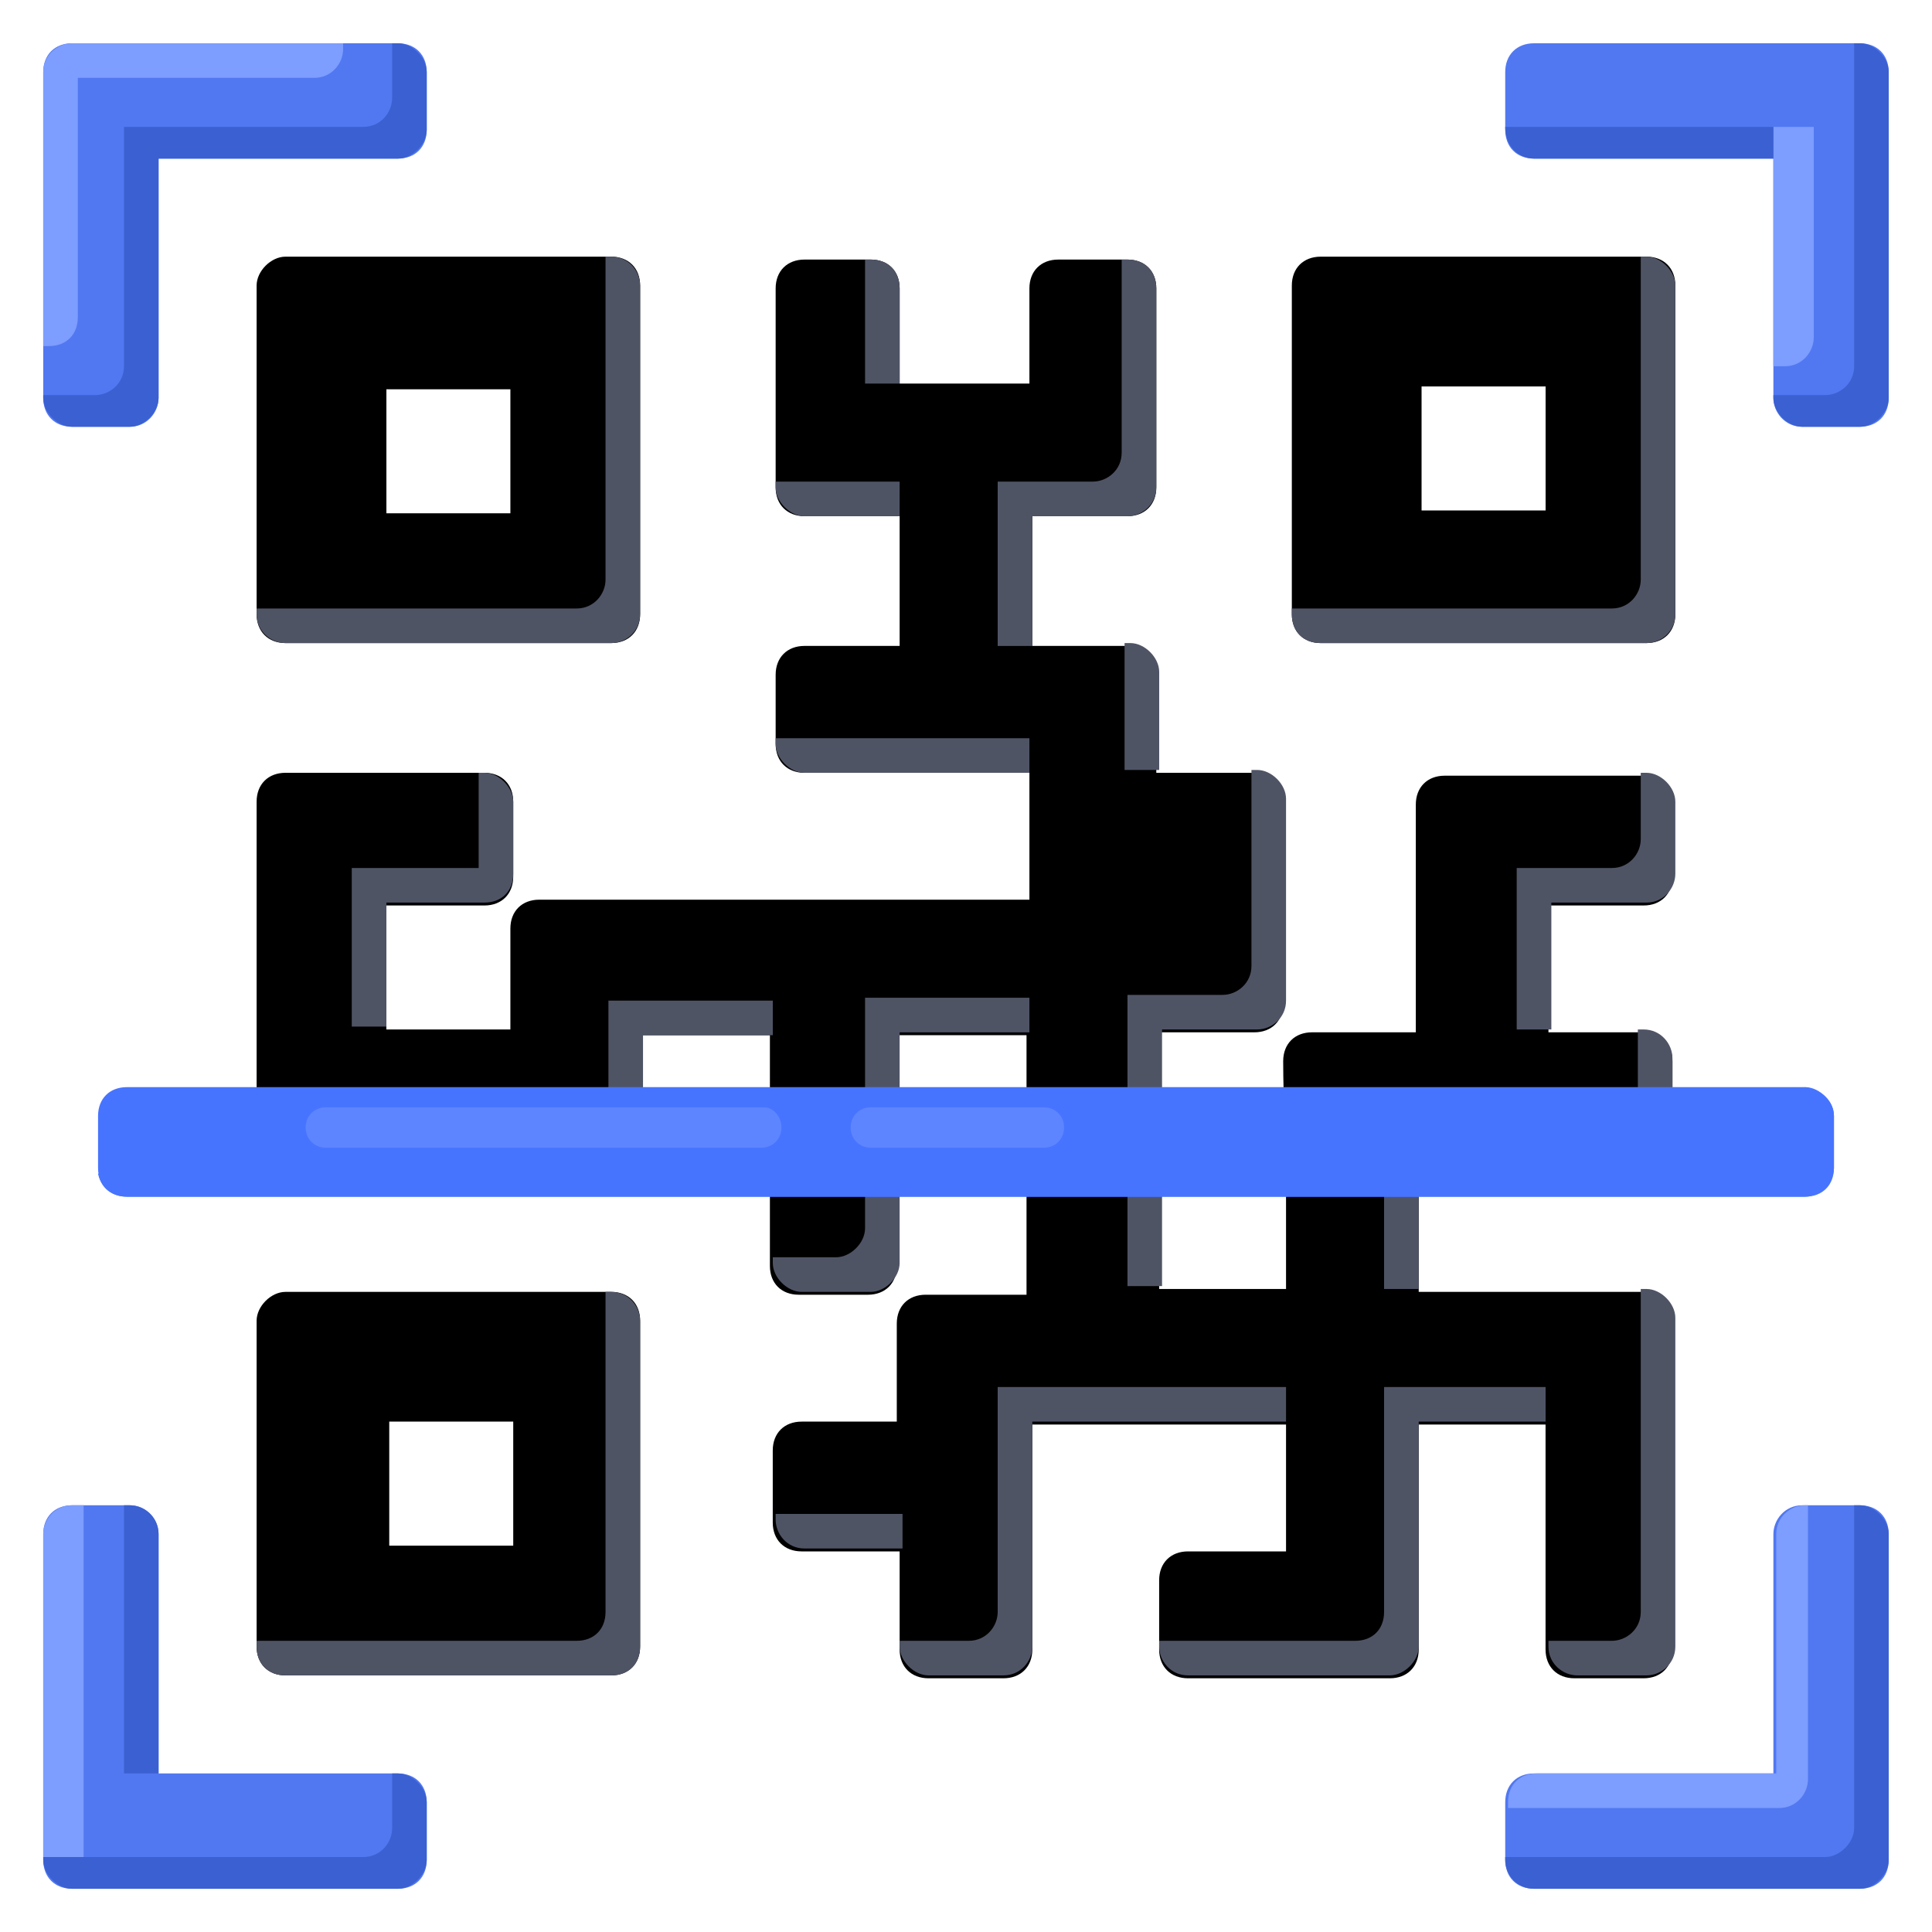 <svg width="40" height="40" viewBox="0 0 40 40" fill="none" xmlns="http://www.w3.org/2000/svg">
<g clip-path="url(#clip0_1761_16154)">
<path d="M2.686 8.836H1.492C1.134 8.836 0.895 8.597 0.895 8.239V1.493C0.895 1.135 1.134 0.896 1.492 0.896H8.238C8.597 0.896 8.835 1.135 8.835 1.493V2.687C8.835 3.045 8.597 3.284 8.238 3.284H3.283V8.239C3.283 8.538 3.044 8.836 2.686 8.836ZM37.313 8.836H38.507C38.865 8.836 39.104 8.597 39.104 8.239V1.493C39.104 1.135 38.865 0.896 38.507 0.896H31.761C31.402 0.896 31.164 1.135 31.164 1.493V2.687C31.164 3.045 31.402 3.284 31.761 3.284H36.716V8.239C36.716 8.538 36.955 8.836 37.313 8.836ZM2.686 31.165H1.492C1.134 31.165 0.895 31.404 0.895 31.762V38.508C0.895 38.866 1.134 39.105 1.492 39.105H8.238C8.597 39.105 8.835 38.866 8.835 38.508V37.314C8.835 36.956 8.597 36.717 8.238 36.717H3.283V31.762C3.283 31.463 3.044 31.165 2.686 31.165ZM37.313 31.165H38.507C38.865 31.165 39.104 31.404 39.104 31.762V38.508C39.104 38.866 38.865 39.105 38.507 39.105H31.761C31.402 39.105 31.164 38.866 31.164 38.508V37.314C31.164 36.956 31.402 36.717 31.761 36.717H36.716V31.762C36.716 31.463 36.955 31.165 37.313 31.165Z" fill="#5178F1"/>
<path d="M7.104 0.896V1.015C7.104 1.314 6.865 1.612 6.507 1.612H1.611V6.568C1.611 6.926 1.373 7.165 1.014 7.165H0.895V1.493C0.895 1.135 1.194 0.896 1.492 0.896H7.104ZM37.432 31.165V36.836C37.432 37.135 37.194 37.433 36.835 37.433H31.223V37.314C31.223 36.956 31.462 36.717 31.82 36.717H36.776V31.762C36.776 31.404 37.074 31.165 37.373 31.165H37.432ZM37.552 2.627V6.986C37.552 7.284 37.313 7.583 36.955 7.583H36.716V2.627H37.552ZM1.492 31.165H1.731V38.448H0.895V31.762C0.895 31.463 1.134 31.165 1.492 31.165Z" fill="#7D9DFF"/>
<path d="M8.835 1.493V2.687C8.835 2.986 8.537 3.284 8.238 3.284H3.283V8.239C3.283 8.538 2.985 8.836 2.686 8.836H1.492C1.194 8.836 0.895 8.538 0.895 8.239V8.18H1.97C2.268 8.18 2.567 7.941 2.567 7.583V2.627H7.522C7.88 2.627 8.119 2.329 8.119 2.03V0.896H8.238C8.537 0.896 8.835 1.194 8.835 1.493ZM31.164 2.627H36.716V3.284H31.761C31.462 3.284 31.164 3.045 31.164 2.627ZM39.104 1.493V8.239C39.104 8.538 38.806 8.836 38.507 8.836H37.313C37.014 8.836 36.716 8.538 36.716 8.239V8.18H37.791C38.089 8.18 38.388 7.941 38.388 7.583V0.896H38.507C38.806 0.896 39.104 1.194 39.104 1.493ZM3.283 36.717H2.567V31.165H2.686C2.985 31.165 3.283 31.404 3.283 31.762V36.717ZM8.835 37.314V38.508C8.835 38.806 8.537 39.105 8.238 39.105H1.492C1.194 39.105 0.895 38.806 0.895 38.508V38.448H7.522C7.88 38.448 8.119 38.15 8.119 37.851V36.717H8.238C8.537 36.717 8.835 37.015 8.835 37.314ZM39.104 31.762V38.508C39.104 38.806 38.806 39.105 38.507 39.105H31.761C31.402 39.105 31.164 38.806 31.164 38.508V38.448H37.791C38.089 38.448 38.388 38.15 38.388 37.851V31.165H38.507C38.806 31.165 39.104 31.463 39.104 31.762Z" fill="#3B60D1"/>
<path d="M21.313 18.627V16H16.656C16.298 16 16.059 15.762 16.059 15.403V13.97C16.059 13.612 16.298 13.373 16.656 13.373H18.626V10.687H16.656C16.298 10.687 16.059 10.448 16.059 10.09V5.971C16.059 5.612 16.298 5.374 16.656 5.374H18.029C18.387 5.374 18.626 5.612 18.626 5.971V7.941H21.313V5.971C21.313 5.612 21.552 5.374 21.91 5.374H23.343C23.701 5.374 23.94 5.612 23.94 5.971V10.09C23.94 10.448 23.701 10.687 23.343 10.687H21.373V13.373H23.343C23.701 13.373 23.94 13.612 23.94 13.97V16H25.97C26.328 16 26.567 16.299 26.567 16.657V20.776C26.567 21.135 26.328 21.373 25.97 21.373H23.999V26.687H26.626V24.478C26.626 23.642 26.567 22.806 26.567 21.971C26.567 21.612 26.805 21.373 27.164 21.373H29.313V16.657C29.313 16.299 29.552 16.06 29.91 16.06H34.029C34.388 16.06 34.626 16.299 34.626 16.657V18.15C34.626 18.508 34.388 18.747 34.029 18.747H32.059V21.373H34.029C34.388 21.373 34.626 21.612 34.626 21.971V23.463C34.626 23.821 34.388 24.06 34.029 24.06H29.373V26.747H34.029C34.388 26.747 34.626 26.985 34.626 27.344V34.15C34.626 34.508 34.388 34.747 34.029 34.747H32.596C32.238 34.747 31.999 34.508 31.999 34.15V29.493H29.373V34.15C29.373 34.508 29.134 34.747 28.776 34.747H24.596C24.238 34.747 23.999 34.508 23.999 34.15V32.717C23.999 32.359 24.238 32.12 24.596 32.12H26.626V29.493H21.373V34.15C21.373 34.508 21.134 34.747 20.776 34.747H19.223C18.865 34.747 18.626 34.508 18.626 34.15V32.12H16.596C16.238 32.12 15.999 31.881 15.999 31.523V30.03C15.999 29.672 16.238 29.433 16.596 29.433H18.567V27.403C18.567 27.045 18.805 26.806 19.164 26.806H21.253V21.433H18.567V26.209C18.567 26.568 18.328 26.806 17.97 26.806H16.537C16.178 26.806 15.94 26.568 15.94 26.209V21.433H13.253V23.403C13.253 23.762 13.014 24 12.656 24H5.91C5.552 24 5.313 23.762 5.313 23.403V16.597C5.313 16.239 5.552 16 5.91 16H10.029C10.387 16 10.626 16.239 10.626 16.597V18.15C10.626 18.508 10.387 18.747 10.029 18.747H7.999V21.314H10.567V19.224C10.567 18.866 10.805 18.627 11.164 18.627H21.313Z" fill="black"/>
<path d="M5.91 26.747H12.656C13.014 26.747 13.253 26.986 13.253 27.344V34.09C13.253 34.448 13.014 34.687 12.656 34.687H5.91C5.552 34.687 5.313 34.448 5.313 34.09V27.344C5.313 27.045 5.612 26.747 5.91 26.747ZM10.626 29.433H8.059V32.001H10.626V29.433ZM5.91 5.314H12.656C13.014 5.314 13.253 5.553 13.253 5.911V12.717C13.253 13.075 13.014 13.314 12.656 13.314H5.91C5.552 13.314 5.313 13.075 5.313 12.717V5.911C5.313 5.612 5.612 5.314 5.91 5.314ZM8 10.627H10.567V8.06H8V10.627ZM27.343 5.314H34.089C34.447 5.314 34.686 5.553 34.686 5.911V12.717C34.686 13.075 34.447 13.314 34.089 13.314H27.343C26.985 13.314 26.746 13.075 26.746 12.717V5.911C26.746 5.553 26.985 5.314 27.343 5.314ZM32 8.001H29.432V10.568H32V8.001Z" fill="black"/>
<path d="M12.597 20.657V22.687C12.597 23.045 12.298 23.284 12 23.284H5.313V23.404C5.313 23.702 5.612 24 5.91 24H12.716C13.014 24 13.313 23.702 13.313 23.404V21.433H16V20.717H12.597V20.657ZM16.059 9.971V10.09C16.059 10.389 16.358 10.687 16.656 10.687H18.626V9.971H16.059ZM16.059 31.344V31.463C16.059 31.762 16.298 32.06 16.656 32.06H18.686V31.344H16.059ZM18.029 5.374H17.91V7.941H18.626V5.971C18.626 5.612 18.388 5.374 18.029 5.374ZM16.059 15.284V15.403C16.059 15.702 16.358 16 16.656 16H21.313V15.284H16.059ZM17.91 20.657V25.433C17.91 25.732 17.611 26.03 17.313 26.03H16V26.15C16 26.448 16.298 26.747 16.597 26.747H18.029C18.328 26.747 18.626 26.448 18.626 26.15V21.374H21.313V20.657H17.91ZM23.343 5.374H23.223V9.374C23.223 9.732 22.925 9.971 22.626 9.971H20.656V13.374H21.373V10.687H23.343C23.641 10.687 23.94 10.448 23.94 10.09V5.971C23.94 5.612 23.701 5.374 23.343 5.374ZM23.402 13.314H23.283V15.941H24V13.911C24 13.613 23.701 13.314 23.402 13.314ZM20.656 28.717V33.374C20.656 33.672 20.418 33.971 20.059 33.971H18.626V34.09C18.626 34.389 18.925 34.687 19.223 34.687H20.776C21.134 34.687 21.373 34.389 21.373 34.09V29.433H26.626V28.717H20.656ZM26.029 15.941H25.91V20C25.91 20.359 25.611 20.598 25.313 20.598H23.343V26.627H24.059V21.314H26.029C26.328 21.314 26.626 21.075 26.626 20.717V16.538C26.626 16.239 26.328 15.941 26.029 15.941ZM28.656 28.717V33.374C28.656 33.732 28.418 33.971 28.059 33.971H24V34.09C24 34.389 24.238 34.687 24.597 34.687H28.776C29.074 34.687 29.373 34.389 29.373 34.09V29.433H32V28.717H28.656ZM34.029 21.314H33.91V22.687C33.91 22.986 33.671 23.284 33.313 23.284H28.656V26.687H29.373V24H34.029C34.388 24 34.626 23.702 34.626 23.404V21.911C34.626 21.613 34.388 21.314 34.029 21.314ZM34.089 16H33.97V17.374C33.97 17.672 33.731 17.971 33.373 17.971H31.402V21.314H32.119V18.687H34.089C34.447 18.687 34.686 18.389 34.686 18.09V16.598C34.686 16.299 34.388 16 34.089 16ZM34.089 26.687H33.97V33.374C33.97 33.732 33.671 33.971 33.373 33.971H32.059V34.09C32.059 34.448 32.358 34.687 32.656 34.687H34.089C34.388 34.687 34.686 34.448 34.686 34.09V27.284C34.686 26.986 34.388 26.687 34.089 26.687ZM10.626 16.598V18.09C10.626 18.448 10.388 18.687 10.029 18.687H8V21.254H7.283V17.971H9.91V16H10.029C10.328 16 10.626 16.299 10.626 16.598ZM12.656 26.747H12.537V33.374C12.537 33.732 12.298 33.971 11.94 33.971H5.313V34.09C5.313 34.448 5.552 34.687 5.91 34.687H12.656C13.014 34.687 13.253 34.448 13.253 34.09V27.344C13.253 27.045 13.014 26.747 12.656 26.747ZM12.656 5.314H12.537V12.001C12.537 12.299 12.298 12.598 11.94 12.598H5.313V12.717C5.313 13.075 5.612 13.314 5.91 13.314H12.656C12.955 13.314 13.253 13.075 13.253 12.717V5.911C13.253 5.612 13.014 5.314 12.656 5.314ZM34.089 5.314H33.97V12.001C33.97 12.299 33.731 12.598 33.373 12.598H26.746V12.717C26.746 13.075 26.985 13.314 27.343 13.314H34.089C34.388 13.314 34.686 13.075 34.686 12.717V5.911C34.686 5.612 34.388 5.314 34.089 5.314Z" fill="#4F5465"/>
<path d="M37.97 23.105V24.18C37.97 24.538 37.731 24.776 37.373 24.776H2.627C2.268 24.776 2.03 24.538 2.03 24.18V23.105C2.03 22.747 2.268 22.508 2.627 22.508H37.373C37.671 22.508 37.97 22.806 37.97 23.105Z" fill="#4774FF"/>
<path d="M37.97 23.105V24.18C37.97 24.478 37.671 24.776 37.373 24.776H2.627C2.328 24.776 2.089 24.597 2.03 24.299H35.582C36.597 24.299 37.373 23.523 37.373 22.508C37.731 22.567 37.97 22.806 37.97 23.105Z" fill="#4774FF"/>
<path d="M16.179 23.344C16.179 23.582 16 23.762 15.761 23.762H6.746C6.507 23.762 6.328 23.582 6.328 23.344C6.328 23.105 6.507 22.926 6.746 22.926H15.821C16 22.926 16.179 23.105 16.179 23.344ZM22.03 23.344C22.03 23.582 21.851 23.762 21.612 23.762H18.03C17.791 23.762 17.612 23.582 17.612 23.344C17.612 23.105 17.791 22.926 18.03 22.926H21.612C21.851 22.926 22.03 23.105 22.03 23.344Z" fill="#5D85FF"/>
</g>
<defs>
<clipPath id="clip0_1761_16154">
<rect width="40" height="40" fill="white"/>
</clipPath>
</defs>
</svg>
